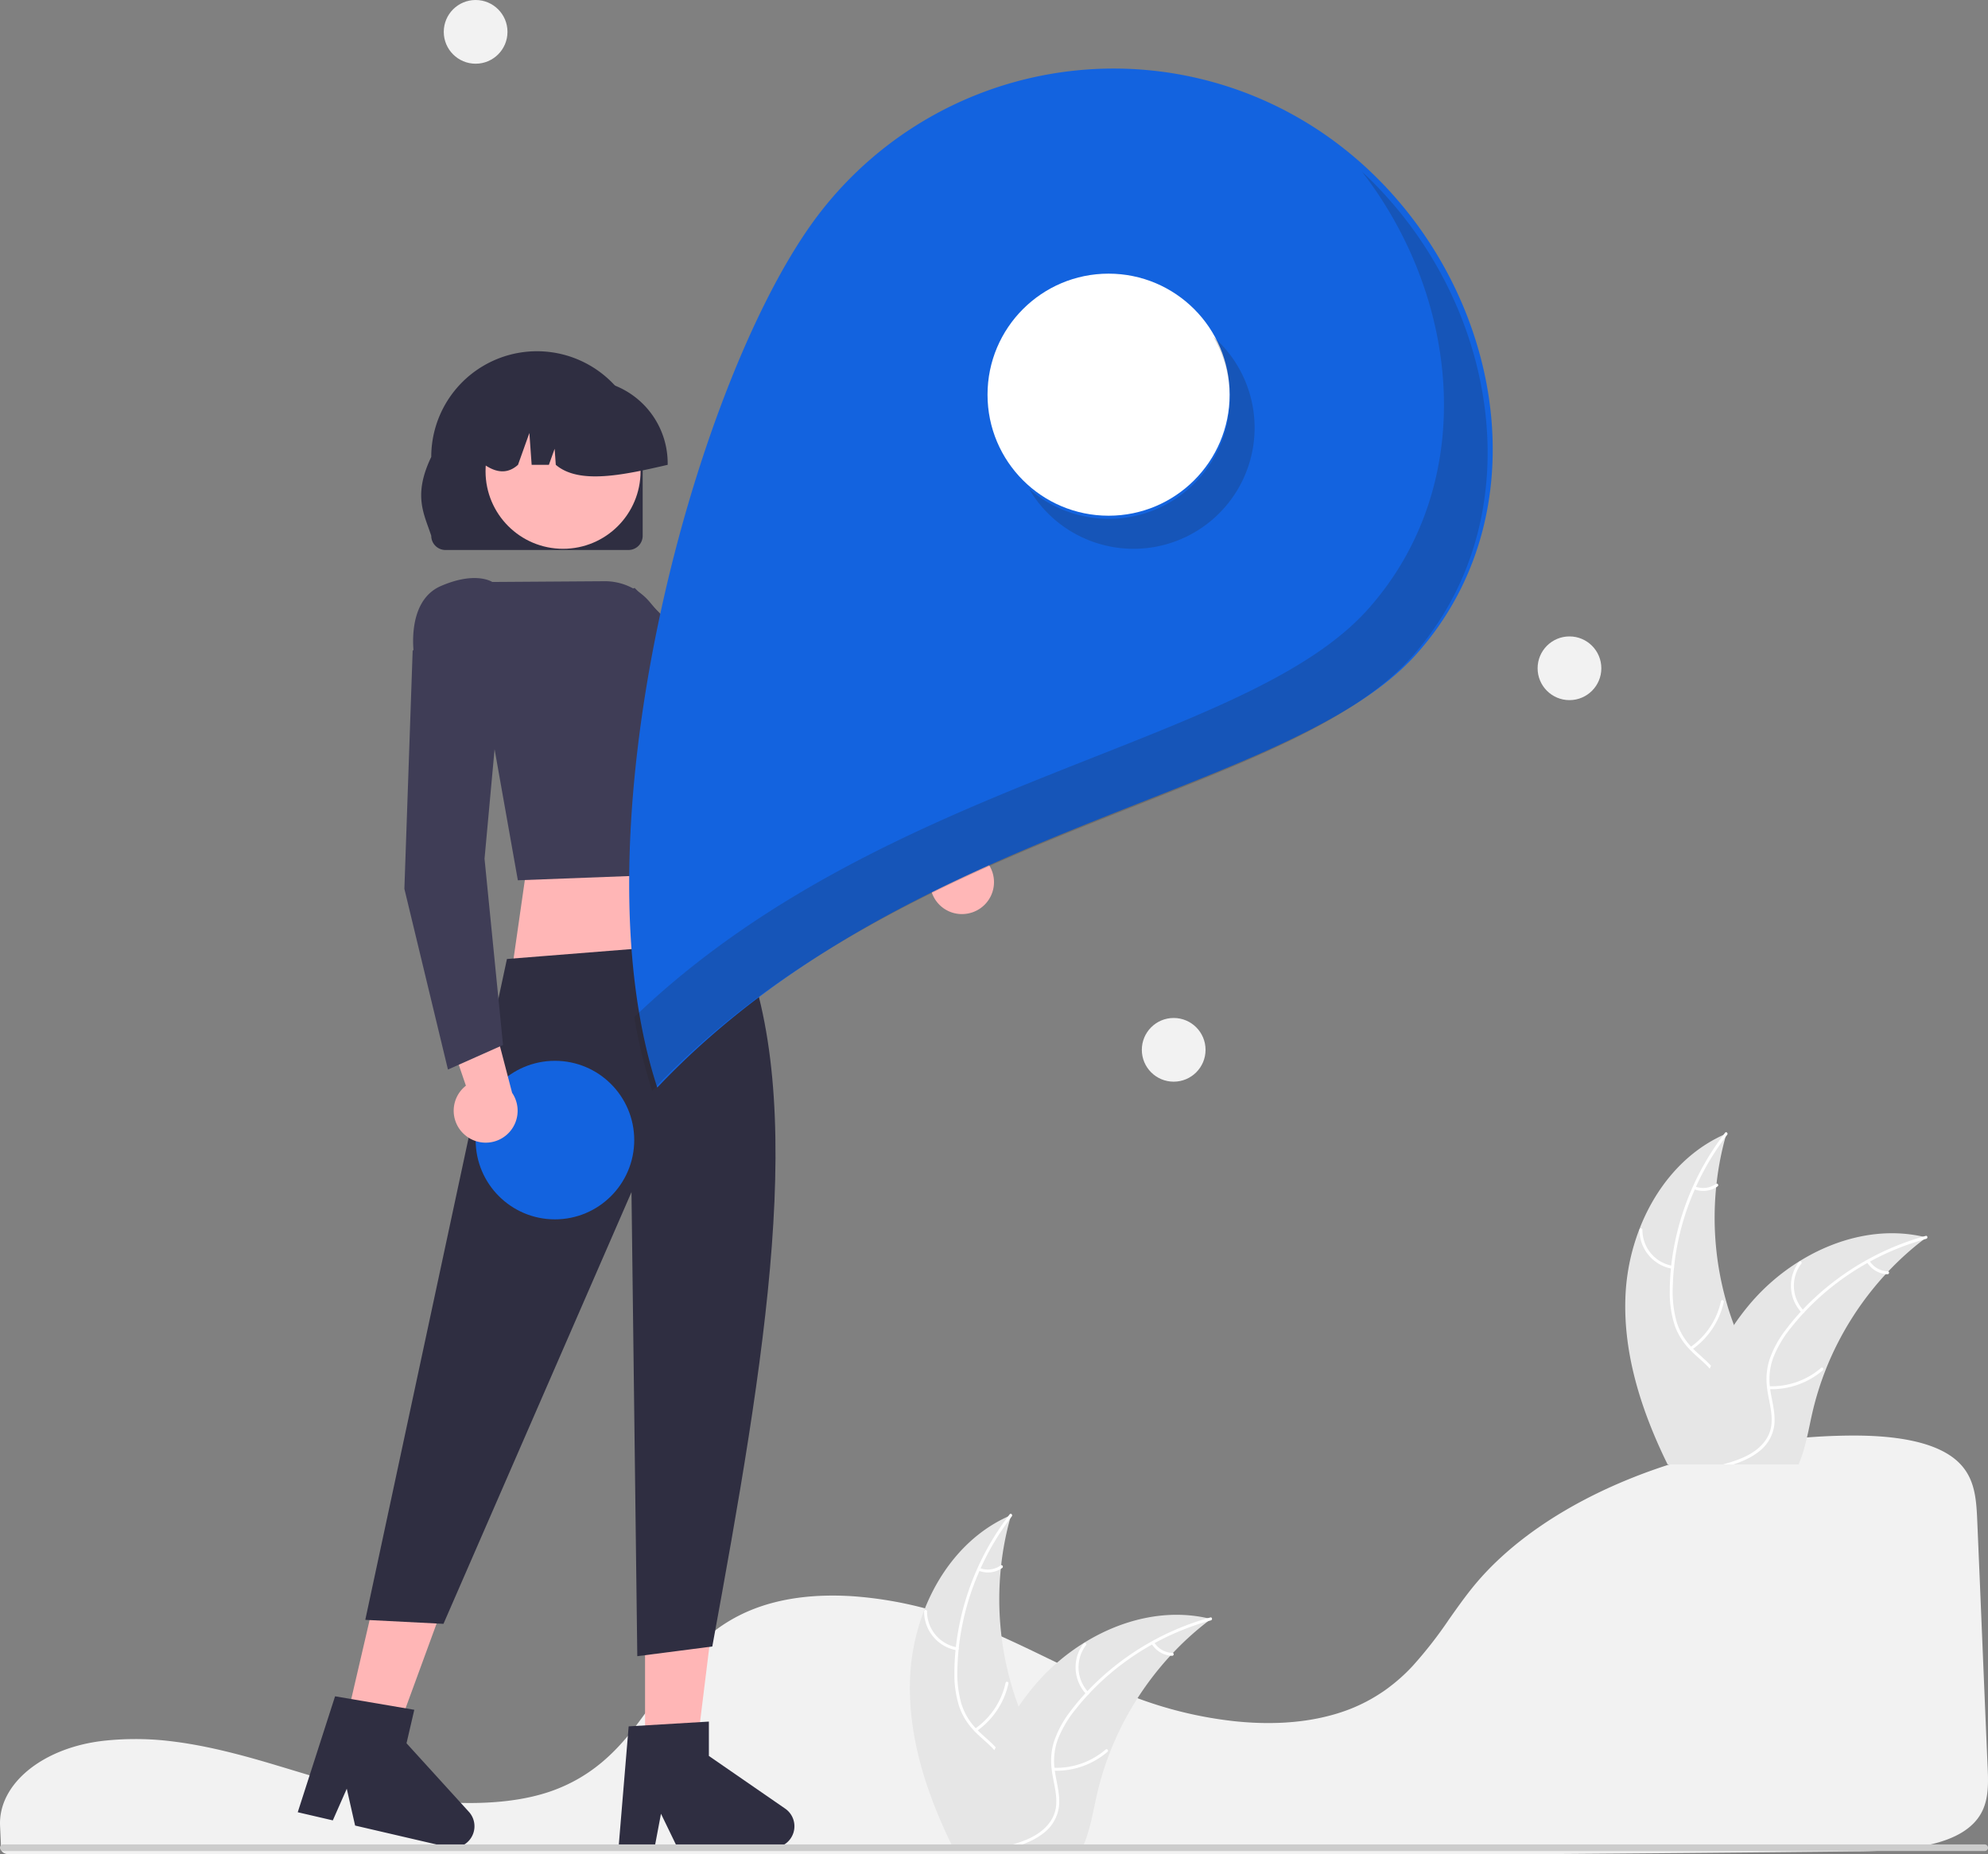 <svg xmlns="http://www.w3.org/2000/svg" data-name="Layer 1" width="748.775" height="698.528" viewBox="0 0 748.775 698.528" xmlns:xlink="http://www.w3.org/1999/xlink"><rect x="0" y="0" width="748.775" height="698.528" fill="#808080" stroke="none"/><path d="M276.629,755.894c-3.6,0-7.207.171-10.729.516l-.513.05c-23.365,2.378-40.456,16.173-39.753,32.09l.136,2.878c.09,1.819.185,3.775.264,5.945.043,1.07,1.311,1.892,2.889,1.892H803.655c40.521-.283,80.896-.64,119.996-1.06a177.652,177.652,0,0,0,21.954-1.31c10.866-1.48,18.408-4.415,23.058-8.972h.001c5.783-5.65,5.965-12.766,5.616-20.805-.712-16.232-1.419-33.285-2.124-50.286-.623-14.983-1.243-29.927-1.863-44.233-.383-8.49-1.235-15.984-7.803-21.712-7.119-6.194-20.101-9.334-38.588-9.334-.223,0-.445,0-.671.001-57.936.237-115.342,23.171-142.845,57.067-3.167,3.903-6.118,8.082-8.972,12.124a158.913,158.913,0,0,1-13.78,17.664,66.95,66.95,0,0,1-9.103,8.169c-.223.178-.479.368-.749.549-.618.464-1.265.911-1.895,1.31a62.041,62.041,0,0,1-11.609,6.076l-.407.157c-.306.126-.638.252-.97.367a68.213,68.213,0,0,1-7.17,2.206c-10.484,2.66-22.405,3.298-35.432,1.894a151.751,151.751,0,0,1-35.23-8.265c-12.062-4.389-23.353-9.86-34.272-15.151-4.796-2.325-9.757-4.729-14.711-7.006-.931-.429-1.847-.848-2.777-1.267-6.051-2.715-11.537-4.957-16.77-6.854a146.279,146.279,0,0,0-39.965-8.521c-14.409-.908-27.107.805-37.732,5.079a60.653,60.653,0,0,0-8.535,4.233c-12.585,7.523-20.343,18.627-27.845,29.365-9.332,13.356-18.983,27.169-38.038,34.329-21.988,8.27-54.084,4.834-76.791-1.141-7.139-1.879-14.27-4.04-21.166-6.131q-4.178-1.267-8.361-2.517c-5.481-1.629-9.966-2.877-14.116-3.931l-1.313-.336c-.73-.183-1.461-.365-2.205-.539-4.929-1.191-9.519-2.129-14.039-2.866l-1.069-.18c-2.144-.325-4.148-.596-6.115-.823l-.785-.09A109.226,109.226,0,0,0,276.629,755.894Z" transform="translate(-225.613 -100.736)" fill="#f2f2f2"/><path id="a0461f35-fb70-484f-9ae8-3da4bdd92c77-70" data-name="Path 2996" d="M589.616,444.977a11.965,11.965,0,0,1-13.667-12.231l-39.677-15.248,17.965-12.851,34.924,16.45a12.026,12.026,0,0,1,.454,23.881Z" transform="translate(-225.613 -100.736)" fill="#ffb7b7"/><path id="b3dd0798-f166-43d4-ba9c-3d5fa2ca5126-71" data-name="Path 2997" d="M566.943,434.038l6.195-21.853-.305-.208-58.03-39.42-50.163-50.333-29.221,11.675,1.919,9.249.125.113,66.695,59.738.062.03Z" transform="translate(-225.613 -100.736)" fill="#3f3d56"/><polygon points="281.883 383.218 192.074 370.629 199.978 315.521 266.096 315.521 281.883 383.218" fill="#ffb6b6"/><polygon points="129.283 653.061 147.706 657.342 172.986 588.321 145.796 582.003 129.283 653.061" fill="#ffb6b6"/><path d="M337.755,783.457l13.211,3.07,5.257-11.925,3.141,13.877,35.04,8.143a8.087,8.087,0,0,0,7.812-13.318l-23.491-25.828,2.93-12.61-29.84-5.083Z" transform="translate(-225.613 -100.736)" fill="#2f2e41"/><polygon points="242.956 663.327 261.87 663.327 270.87 590.376 242.956 590.376 242.956 663.327" fill="#ffb6b6"/><path d="M458.586,796.833h13.563l2.421-12.806,6.201,12.806h35.974a8.087,8.087,0,0,0,4.595-14.741l-28.728-19.84V749.306L462.396,751.11Z" transform="translate(-225.613 -100.736)" fill="#2f2e41"/><path d="M416.551,462.014l87.829-6.986c25.918,60.542,9.438,157.191-10.48,265.99l-28.25,3.653-2.191-174.827L392.642,712.484l-29.443-1.505Z" transform="translate(-225.613 -100.736)" fill="#2f2e41"/><path id="a1ca5f83-7fa1-45b1-9d3b-bf096f25c0e5-72" data-name="Path 3002" d="M467.675,302.588V272.875a39.816,39.816,0,1,0-79.632,0c-7.018,14.623-2.627,21.576,0,29.714a5.355,5.355,0,0,0,5.346,5.346H462.326A5.355,5.355,0,0,0,467.675,302.588Z" transform="translate(-225.613 -100.736)" fill="#2f2e41"/><circle id="b14fd05a-a043-4ff7-820e-83dd0ca664c7" data-name="Ellipse 572" cx="212.072" cy="177.559" r="29.192" fill="#ffb7b7"/><path id="b50f9c05-1494-4f26-bcdb-96e0065c79e8-73" data-name="Path 3003" d="M477.094,275.251A31.531,31.531,0,0,0,445.598,243.755h-5.943A31.531,31.531,0,0,0,408.159,275.251v.595c4.451,3.043,8.676,3.488,12.559,0l4.283-11.994.857,11.994h6.492l2.164-6.051.433,6.051c8.768,7.467,25.348,3.889,42.147,0Z" transform="translate(-225.613 -100.736)" fill="#2f2e41"/><path id="a0eb6ff4-2fce-4112-9df9-8b4ebb5a5fd4-74" data-name="Path 3004" d="M420.662,432.364l74.325-2.828,4.155-48.624c3.204-8.9,3.256-16.547.154-22.713a22.736,22.736,0,0,0-12.552-10.849l-16.263-19.643a22.136,22.136,0,0,0-17.184-8.011l-42.259.289c-1.018-.612-7.197-3.752-19.382,1.527C378.44,327.24,381.509,347.14,381.542,347.34l.031.187.145.127,28.108,23.675Z" transform="translate(-225.613 -100.736)" fill="#3f3d56"/><path d="M759.368,346.873c-47.961,54.051-192.265,64.36-286.194,163.576-31.491-95.901,13.12-261.445,57.579-324.575a139.809,139.809,0,0,1,194.807-33.808C788.69,196.524,810.616,289.118,759.368,346.873Z" transform="translate(-225.613 -100.736)" fill="#1363df"/><circle id="b262ea8c-1946-46c9-a449-3a1996c39394" data-name="Ellipse 577" cx="417.545" cy="148.688" r="45.596" fill="#fff"/><circle id="bcc29a3a-8123-4529-80aa-6f70df2823cf" data-name="Ellipse 577" cx="209.016" cy="429.505" r="29.865" fill="#1363df"/><path id="b815393f-9135-439a-a427-8535fc5e4357-75" data-name="Path 3011" d="M400.463,528.081a11.965,11.965,0,0,1,.63-18.329l-13.725-40.229,21.384,5.555,9.745,37.348a12.026,12.026,0,0,1-18.039,15.656Z" transform="translate(-225.613 -100.736)" fill="#ffb7b7"/><path id="b887ab11-b08b-42e6-a61f-ab0e88099db2-76" data-name="Path 3012" d="M394.332,503.667l20.748-9.246-6.97-70.177,6.492-70.764-27.701-14.95-5.869,7.4v.168l-3.11,89.483.017.067Z" transform="translate(-225.613 -100.736)" fill="#3f3d56"/><path d="M889.032,636.775c-1.45,5.44-5.26,9.97-9.86,13.27-.75.54-1.52,1.04-2.3,1.51-.24.14-.48.29-.73.42q-.405.24-.81.45h-21.63c-.39-.79-.77-1.59-1.15-2.38-9.27-19.48-15.78-40.5-14.67-61.91a79.254,79.254,0,0,1,5.17-24.25c5.94-15.47,16.78-28.86,31.69-35.6.37-.17.76-.34,1.14-.5-.12.43-.24.85-.36,1.28a110.785,110.785,0,0,0-3.38,17.59c-.06.46-.11.92-.15,1.39a116.054,116.054,0,0,0,3.72,42.69c.01.03.02.07.03.1q1.275,4.605,2.96,9.07c.88,2.35,1.83,4.67,2.87,6.95C885.912,616.425,891.732,626.625,889.032,636.775Z" transform="translate(-225.613 -100.736)" fill="#e6e6e6"/><path d="M876.152,528.235c-.21.28-.42.55-.63.83a98.128,98.128,0,0,0-11.12,18.76c-.16.33-.31.66-.44,1a97.813,97.813,0,0,0-7.82,29.24,1.49,1.49,0,0,0-.02.21c-.25,2.36-.4,4.74-.46,7.12a42.48,42.48,0,0,0,1.43,13.24,23.769,23.769,0,0,0,5.46,9.42c.25.27.5.54.77.8.2.21.42.42.63.62,2.02,1.93,4.23,3.72,6.13,5.79a21.432,21.432,0,0,1,2.35,3,14.904,14.904,0,0,1,1.6,12.1c-1.36,5.06-4.47,9.33-7.65,13.4-1.59,2.04-3.23,4.1-4.65,6.28-.52.78-1,1.57-1.44,2.38h-1.26c.42-.81.88-1.6,1.38-2.38,3.65-5.75,8.84-10.69,11.53-17.02,1.82-4.27,2.37-9.11.07-13.3a17.681,17.681,0,0,0-2.43-3.38c-1.83-2.07-4.02-3.84-6.01-5.71-.5-.47-.99-.95-1.46-1.45a24.964,24.964,0,0,1-5.64-8.9,39.23,39.23,0,0,1-1.94-13.13c0-2.84.15-5.7.43-8.54.03-.36.07-.73.11-1.1a100.766,100.766,0,0,1,19.67-49.23c.2-.28.41-.55.62-.82C875.792,526.905,876.582,527.685,876.152,528.235Z" transform="translate(-225.613 -100.736)" fill="#fff"/><path d="M855.476,578.71a14.807,14.807,0,0,1-12.354-14.663.553.553,0,0,1,1.105-.024,13.711,13.711,0,0,0,11.52,13.616c.701.114.427,1.185-.27,1.071Z" transform="translate(-225.613 -100.736)" fill="#fff"/><path d="M862.275,608.256a28.539,28.539,0,0,0,11.533-17.308c.151-.695,1.222-.424,1.071.27a29.685,29.685,0,0,1-12.038,17.986c-.585.406-1.148-.544-.566-.948Z" transform="translate(-225.613 -100.736)" fill="#fff"/><path d="M864.072,547.708a8.381,8.381,0,0,0,7.893-.972c.579-.413,1.142.538.566.948a9.392,9.392,0,0,1-8.73,1.094.571.571,0,0,1-.4-.671.555.555,0,0,1,.671-.4Z" transform="translate(-225.613 -100.736)" fill="#fff"/><path d="M951.172,566.905c-.35.27-.71.54-1.06.82a110.363,110.363,0,0,0-13.29,12c-.32.33-.64.67-.95,1.01l-.01.01a116.347,116.347,0,0,0-22.66,36.14l-.03.09c-.01.03-.02.05-.03.08a114.445,114.445,0,0,0-5.03,16.42c-1.22,5.46-2.22,11.31-4.13,16.57-.29.81-.61,1.61-.95,2.38h-44.46c.15-.79.31-1.59.47-2.38a160.301,160.301,0,0,1,10.54-33.7c.16-.36.32-.72.5-1.08a108.305,108.305,0,0,1,8.61-15.35.01.01,0,0,1,.01-.01,94.956,94.956,0,0,1,5.8-7.69,79.119,79.119,0,0,1,18.72-16.24c.04-.03.09-.05.13-.08,14.04-8.71,30.68-12.86,46.59-9.27h.01C950.362,566.715,950.762,566.805,951.172,566.905Z" transform="translate(-225.613 -100.736)" fill="#e6e6e6"/><path d="M951.122,567.435c-.34.09-.68.19-1.01.29a98.589,98.589,0,0,0-20.17,8.27c-.32.17-.64.35-.96.53a98.255,98.255,0,0,0-23.79,18.59.035.035,0,0,0-.01.02c-.08.08-.17.17-.24.25-1.6,1.72-3.14,3.51-4.6,5.35a42.769,42.769,0,0,0-6.82,11.43,23.674,23.674,0,0,0-1.31,10.81c.03.37.08.73.13,1.1.04.29.08.58.13.88.66,4.01,1.8,8.03,1.48,12.12a14.909,14.909,0,0,1-6.01,10.63,23.793,23.793,0,0,1-3.68,2.34,36.853,36.853,0,0,1-5.77,2.38h-3.93c.53-.15,1.05-.3,1.58-.45a48.209,48.209,0,0,0,5.53-1.93,26.912,26.912,0,0,0,3-1.48c4.02-2.31,7.37-5.85,8.07-10.58.61-4.14-.57-8.28-1.27-12.33-.12-.7-.23-1.39-.29-2.08a24.439,24.439,0,0,1,.85-10.46,39.062,39.062,0,0,1,6.36-11.66,83.357,83.357,0,0,1,5.48-6.55q.36-.405.75-.81a100.901,100.901,0,0,1,24.21-18.73h.01a99.287,99.287,0,0,1,21.1-8.74h.01c.33-.1.67-.2,1-.29C951.642,566.155,951.802,567.245,951.122,567.435Z" transform="translate(-225.613 -100.736)" fill="#fff"/><path d="M904.227,595.285a14.807,14.807,0,0,1-1.036-19.145c.432-.564,1.329.081.896.646a13.711,13.711,0,0,0,1,17.807c.491.514-.372,1.203-.861.692Z" transform="translate(-225.613 -100.736)" fill="#fff"/><path d="M891.866,622.969a28.539,28.539,0,0,0,19.629-6.876c.539-.464,1.231.397.692.861a29.685,29.685,0,0,1-20.441,7.113c-.712-.028-.589-1.126.119-1.098Z" transform="translate(-225.613 -100.736)" fill="#fff"/><path d="M929.755,575.707a8.381,8.381,0,0,0,6.888,3.977c.712.019.588,1.117-.119,1.098a9.392,9.392,0,0,1-7.629-4.382.571.571,0,0,1,.084-.776.555.555,0,0,1,.776.084Z" transform="translate(-225.613 -100.736)" fill="#fff"/><path d="M619.592,780.519c-1.45,5.44-5.26,9.97-9.86,13.27-.75.54-1.52,1.04-2.3,1.51-.24.14-.48.29-.73.42q-.405.24-.81.45h-21.63c-.39-.79-.77-1.59-1.15-2.38-9.27-19.48-15.78-40.5-14.67-61.91a79.254,79.254,0,0,1,5.17-24.25c5.94-15.47,16.78-28.86,31.69-35.6.37-.17.76-.34,1.14-.5-.12.43-.24.85-.36,1.28a110.785,110.785,0,0,0-3.38,17.59c-.06.46-.11.92-.15,1.39a116.054,116.054,0,0,0,3.72,42.69c.01.03.02.07.03.1q1.275,4.605,2.96,9.07c.88,2.35,1.83,4.67,2.87,6.95C616.472,760.169,622.292,770.369,619.592,780.519Z" transform="translate(-225.613 -100.736)" fill="#e6e6e6"/><path d="M606.712,671.979c-.21.28-.42.55-.63.83a98.129,98.129,0,0,0-11.12,18.76c-.16.33-.31.66-.44,1a97.814,97.814,0,0,0-7.82,29.24,1.49,1.49,0,0,0-.02.21c-.25,2.36-.4,4.74-.46,7.12a42.48,42.48,0,0,0,1.43,13.24,23.769,23.769,0,0,0,5.46,9.42c.25.27.5.54.77.8.2.21.42.42.63.62,2.02,1.93,4.23,3.72,6.13,5.79a21.43,21.43,0,0,1,2.35,3,14.904,14.904,0,0,1,1.6,12.1c-1.36,5.06-4.47,9.33-7.65,13.4-1.59,2.04-3.23,4.1-4.65,6.28-.52.78-1,1.57-1.44,2.38h-1.26c.42-.81.88-1.6,1.38-2.38,3.65-5.75,8.84-10.69,11.53-17.02,1.82-4.27,2.37-9.11.07-13.3a17.682,17.682,0,0,0-2.43-3.38c-1.83-2.07-4.02-3.84-6.01-5.71-.5-.47-.99-.95-1.46-1.45a24.964,24.964,0,0,1-5.64-8.9,39.23,39.23,0,0,1-1.94-13.13c0-2.84.15-5.7.43-8.54.03-.36.07-.73.11-1.1a100.767,100.767,0,0,1,19.67-49.23c.2-.28.41-.55.62-.82C606.352,670.649,607.142,671.429,606.712,671.979Z" transform="translate(-225.613 -100.736)" fill="#fff"/><path d="M586.036,722.453a14.807,14.807,0,0,1-12.354-14.663.553.553,0,0,1,1.105-.024,13.711,13.711,0,0,0,11.52,13.616c.701.114.427,1.185-.27,1.071Z" transform="translate(-225.613 -100.736)" fill="#fff"/><path d="M592.835,752a28.539,28.539,0,0,0,11.533-17.308c.151-.695,1.222-.424,1.071.27a29.685,29.685,0,0,1-12.038,17.986c-.585.406-1.148-.544-.566-.948Z" transform="translate(-225.613 -100.736)" fill="#fff"/><path d="M594.631,691.452a8.381,8.381,0,0,0,7.893-.972c.579-.414,1.142.538.566.948a9.392,9.392,0,0,1-8.73,1.094.571.571,0,0,1-.4-.671.555.555,0,0,1,.671-.4Z" transform="translate(-225.613 -100.736)" fill="#fff"/><path d="M681.732,710.649c-.35.27-.71.54-1.06.82a110.362,110.362,0,0,0-13.29,12c-.32.33-.64.67-.95,1.01l-.01.01a116.347,116.347,0,0,0-22.66,36.14l-.03.09c-.01.03-.02.05-.03.08a114.443,114.443,0,0,0-5.03,16.42c-1.22,5.46-2.22,11.31-4.13,16.57-.29.81-.61,1.61-.95,2.38h-44.46c.15-.79.31-1.59.47-2.38a160.302,160.302,0,0,1,10.54-33.7c.16-.36.32-.72.5-1.08a108.305,108.305,0,0,1,8.61-15.35.01.01,0,0,1,.01-.01,94.956,94.956,0,0,1,5.8-7.69,79.119,79.119,0,0,1,18.72-16.24c.04-.03.09-.05.13-.08,14.04-8.71,30.68-12.86,46.59-9.27h.01C680.922,710.459,681.322,710.549,681.732,710.649Z" transform="translate(-225.613 -100.736)" fill="#e6e6e6"/><path d="M681.682,711.179c-.34.09-.68.19-1.01.29a98.589,98.589,0,0,0-20.17,8.27c-.32.17-.64.35-.96.53a98.255,98.255,0,0,0-23.79,18.59.035.035,0,0,0-.01.02c-.08.08-.17.17-.24.25-1.6,1.72-3.14,3.51-4.6,5.35a42.769,42.769,0,0,0-6.82,11.43,23.674,23.674,0,0,0-1.31,10.81c.03.37.08.73.13,1.1.04.29.08.58.13.88.66,4.01,1.8,8.03,1.48,12.12a14.909,14.909,0,0,1-6.01,10.63,23.795,23.795,0,0,1-3.68,2.34,36.851,36.851,0,0,1-5.77,2.38h-3.93c.53-.15,1.05-.3,1.58-.45a48.214,48.214,0,0,0,5.53-1.93,26.914,26.914,0,0,0,3-1.48c4.02-2.31,7.37-5.85,8.07-10.58.61-4.14-.57-8.28-1.27-12.33-.12-.7-.23-1.39-.29-2.08a24.439,24.439,0,0,1,.85-10.46,39.063,39.063,0,0,1,6.36-11.66,83.355,83.355,0,0,1,5.48-6.55q.36-.405.75-.81a100.901,100.901,0,0,1,24.21-18.73h.01a99.288,99.288,0,0,1,21.1-8.74h.01c.33-.1.67-.2,1-.29C682.202,709.899,682.362,710.989,681.682,711.179Z" transform="translate(-225.613 -100.736)" fill="#fff"/><path d="M634.787,739.028a14.807,14.807,0,0,1-1.036-19.145c.432-.564,1.329.081.896.646a13.711,13.711,0,0,0,1,17.807c.491.514-.372,1.203-.861.692Z" transform="translate(-225.613 -100.736)" fill="#fff"/><path d="M622.426,766.713a28.539,28.539,0,0,0,19.629-6.876c.539-.464,1.231.397.692.861a29.685,29.685,0,0,1-20.441,7.113c-.712-.028-.589-1.126.119-1.098Z" transform="translate(-225.613 -100.736)" fill="#fff"/><path d="M660.315,719.45a8.381,8.381,0,0,0,6.888,3.977c.712.019.588,1.117-.119,1.098a9.392,9.392,0,0,1-7.629-4.382.571.571,0,0,1,.084-.776.555.555,0,0,1,.776.084Z" transform="translate(-225.613 -100.736)" fill="#fff"/><circle cx="442.066" cy="395.5" r="12" fill="#f2f2f2"/><circle cx="591.137" cy="251.758" r="12" fill="#f2f2f2"/><circle cx="179.143" cy="12" r="12" fill="#f2f2f2"/><path id="f02c4e45-f306-4b42-b3ad-5ddd3016d7d2-77" data-name="Path 2960" d="M226.86,798.08h746.281a1.247,1.247,0,0,0,0-2.494h-746.281a1.247,1.247,0,1,0,0,2.494Z" transform="translate(-225.613 -100.736)" fill="#ccc"/><path d="M682.608,227.594a45.59,45.59,0,0,1-69.417,57.289,45.595,45.595,0,1,0,69.417-57.289Z" transform="translate(-225.613 -100.736)" fill="#231f20" opacity="0.2"/><path d="M738.588,165.397c37.43,48.396,43.886,117.95,2.412,164.69C694.66,382.31,558.39,393.709,464.508,483.905a193.391,193.391,0,0,0,6.751,27.759C565.188,412.448,709.492,402.138,757.453,348.088,804.418,295.161,789.923,212.983,738.588,165.397Z" transform="translate(-225.613 -100.736)" fill="#231f20" opacity="0.2"/></svg>